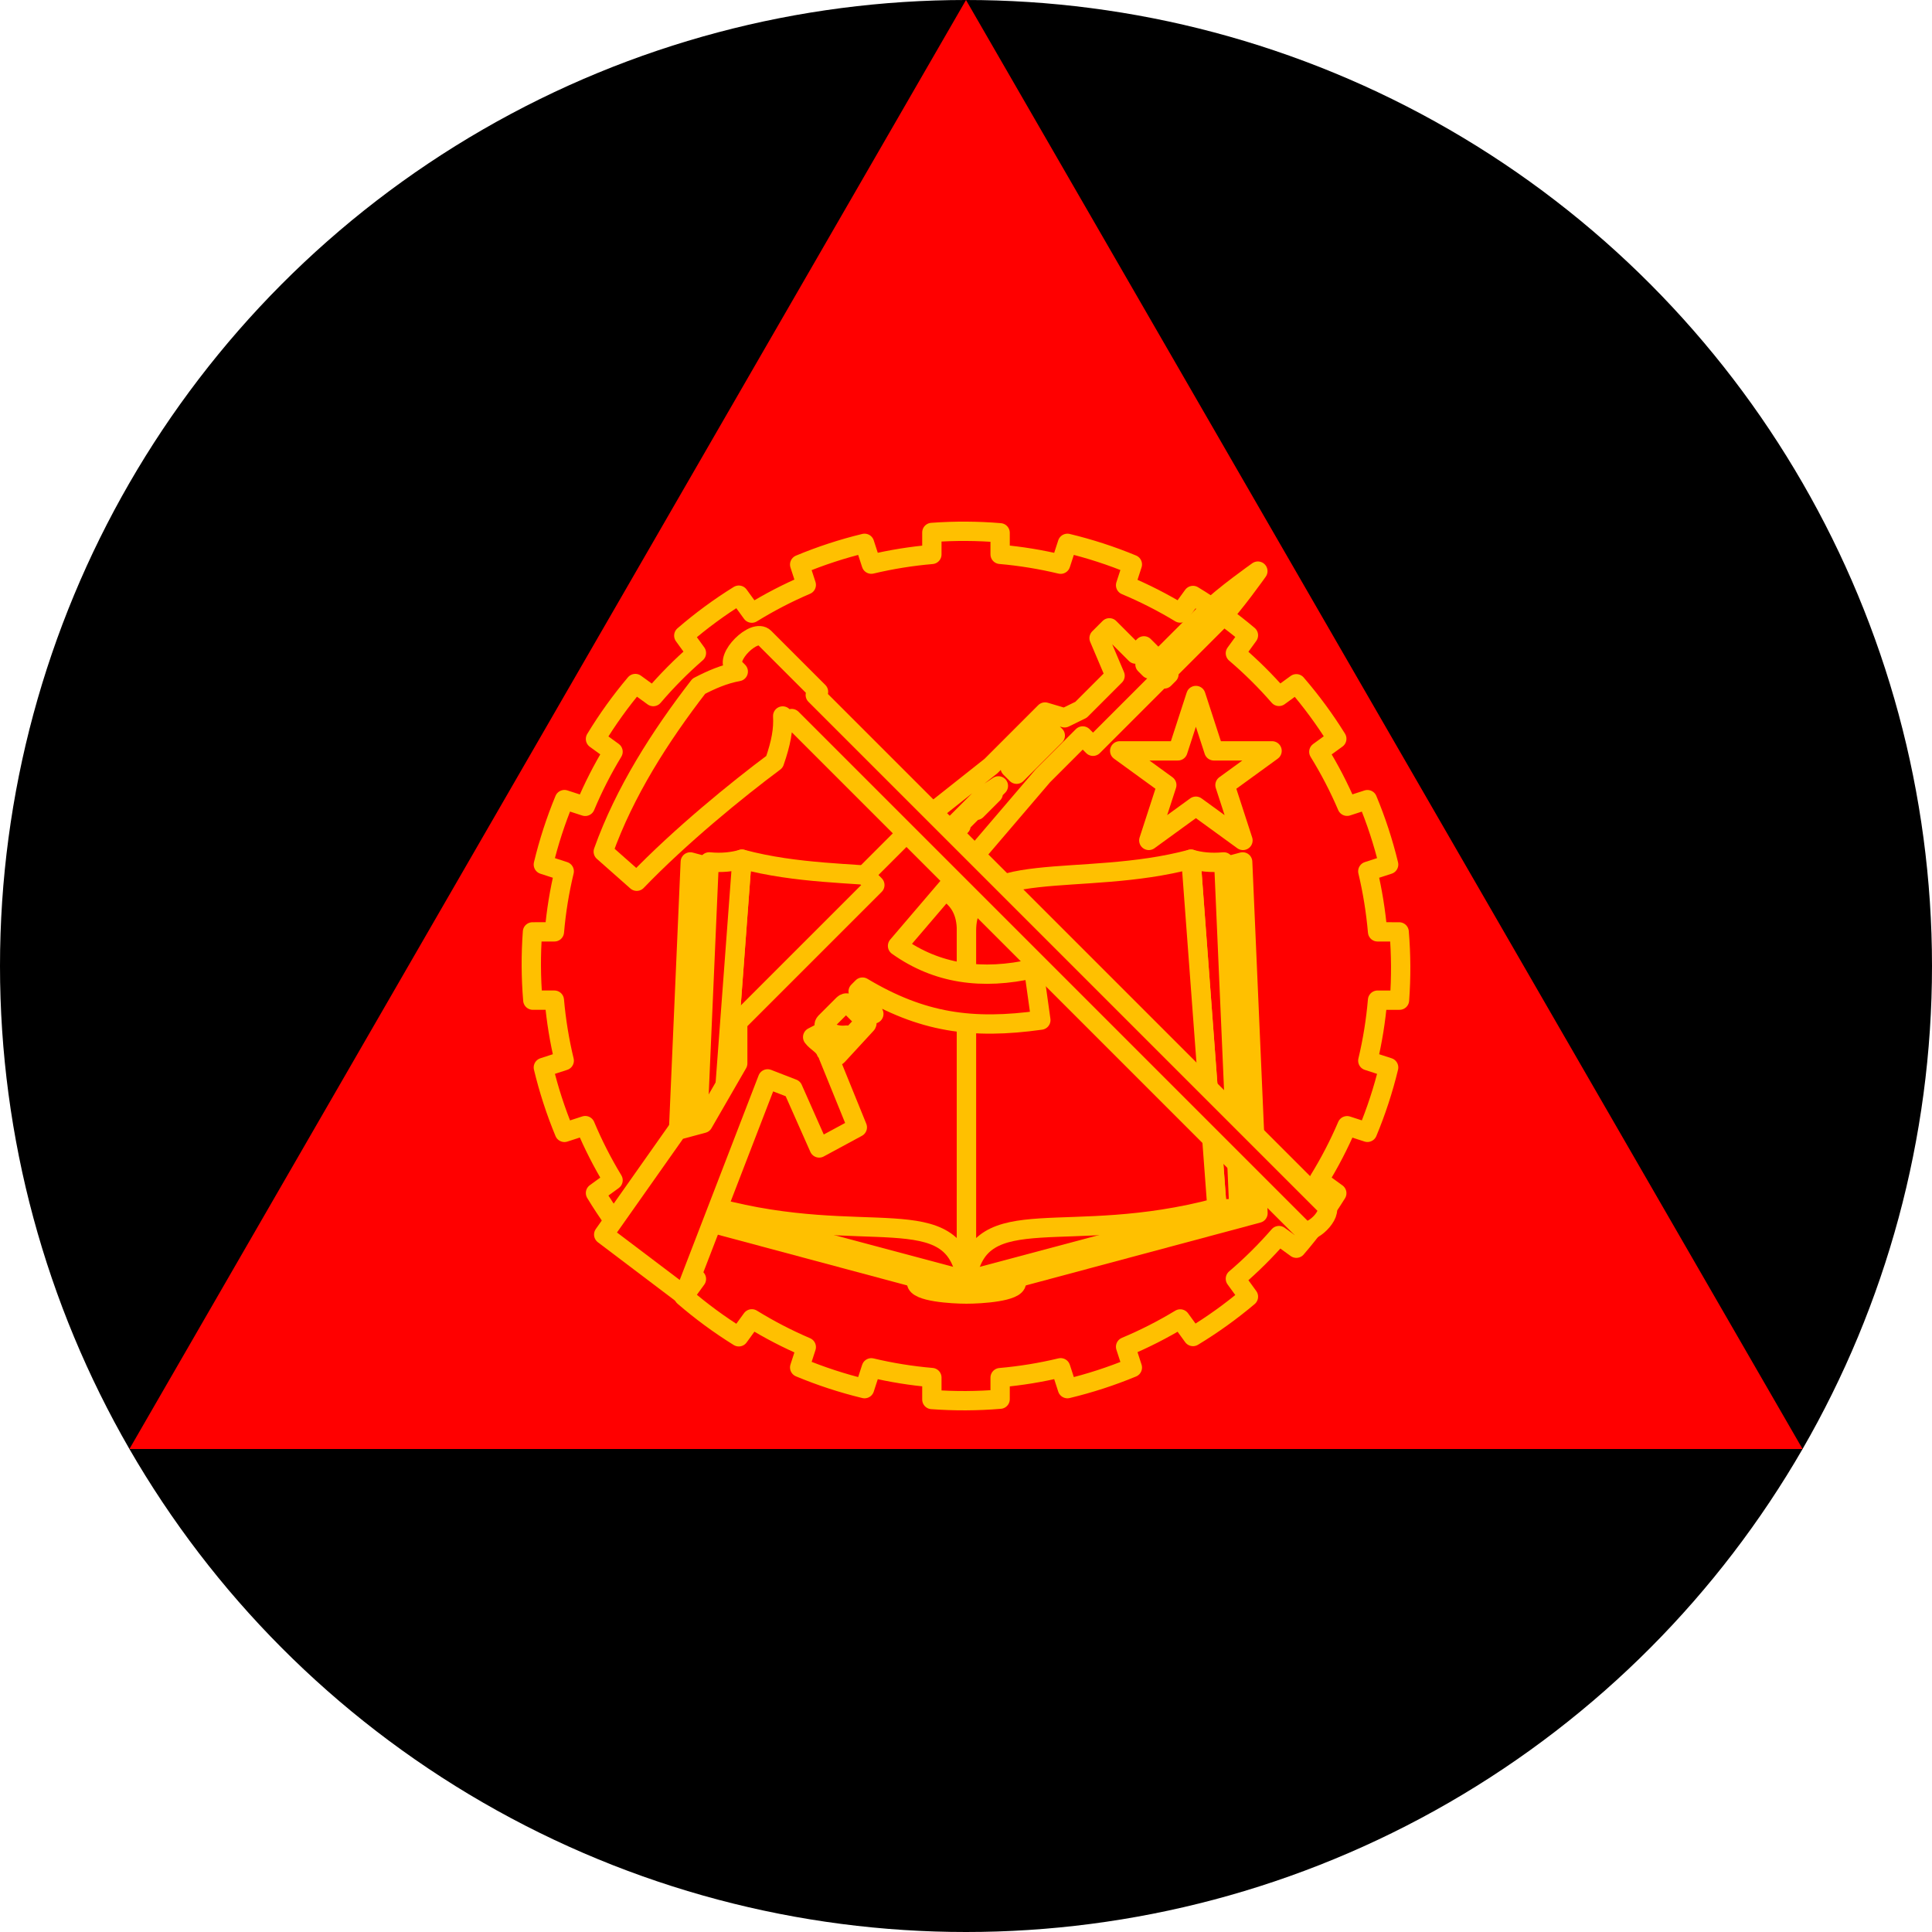 <?xml version="1.0" encoding="UTF-8" standalone="no"?>
<!-- Created with Inkscape (http://www.inkscape.org/) -->

<svg
   width="1800"
   height="1800"
   viewBox="0 0 476.25 476.25"
   version="1.1"
   id="svg8"
   inkscape:export-filename="C:\Users\厂永刄先生\Documents\GXI3CW2\,pjóŭ\Ghana.png"
   inkscape:export-xdpi="96"
   inkscape:export-ydpi="96"
   inkscape:version="1.3 (0e150ed6c4, 2023-07-21)"
   sodipodi:docname="mz_1975_roundel.svg"
   xml:space="preserve"
   xmlns:inkscape="http://www.inkscape.org/namespaces/inkscape"
   xmlns:sodipodi="http://sodipodi.sourceforge.net/DTD/sodipodi-0.dtd"
   xmlns="http://www.w3.org/2000/svg"
   xmlns:svg="http://www.w3.org/2000/svg"
   xmlns:rdf="http://www.w3.org/1999/02/22-rdf-syntax-ns#"
   xmlns:cc="http://creativecommons.org/ns#"
   xmlns:dc="http://purl.org/dc/elements/1.1/"><defs
     id="defs2" /><sodipodi:namedview
     id="base"
     pagecolor="#ffffff"
     bordercolor="#666666"
     borderopacity="1.0"
     inkscape:pageopacity="0.0"
     inkscape:pageshadow="2"
     inkscape:zoom="0.44194175"
     inkscape:cx="709.36951"
     inkscape:cy="609.80888"
     inkscape:document-units="px"
     inkscape:current-layer="layer1"
     showgrid="false"
     units="px"
     fit-margin-top="0"
     fit-margin-left="0"
     fit-margin-right="0"
     fit-margin-bottom="0"
     inkscape:showpageshadow="false"
     inkscape:snap-intersection-paths="true"
     inkscape:object-paths="false"
     inkscape:pagecheckerboard="true"
     inkscape:snap-smooth-nodes="false"
     inkscape:window-width="1920"
     inkscape:window-height="1009"
     inkscape:window-x="-8"
     inkscape:window-y="-8"
     inkscape:window-maximized="1"
     inkscape:object-nodes="true"
     inkscape:snap-nodes="true"
     inkscape:deskcolor="#505050"
     showguides="true" /><g
     inkscape:label="レイヤー 1"
     inkscape:groupmode="layer"
     id="layer1"
     transform="translate(-929.382,-697.143)"><circle
       style="fill:#000000;fill-opacity:1;stroke:none;stroke-width:0.563;stroke-linecap:round;stroke-linejoin:round;stroke-miterlimit:3.9"
       id="path1-1"
       cx="1167.507"
       cy="-935.268"
       r="238.125"
       transform="scale(1,-1)" /><path
       style="fill:#ff0000;stroke:none;stroke-width:0.953;stroke-linecap:round;stroke-linejoin:round;stroke-miterlimit:3.9"
       d="m 1167.507,697.143 206.222,357.187 H 961.284 Z"
       id="path4-0"
       sodipodi:nodetypes="cccc" /><g
       id="g5"
       transform="matrix(1.5,0,0,1.5,12.539,-469.72)"
       style="fill:#ff0000;fill-opacity:1;stroke:#ffc000;stroke-width:3.175;stroke-linejoin:round;stroke-dasharray:none;stroke-opacity:1"><path
         style="fill:#ff0000;fill-opacity:1;fill-rule:evenodd;stroke:#ffc000;stroke-width:3.175;stroke-linecap:round;stroke-linejoin:round;stroke-miterlimit:4;stroke-dasharray:none;stroke-dashoffset:0;stroke-opacity:1"
         d="m 836.011,921.094 3.423,-1.112 c -0.881,-3.64 -2.047,-7.204 -3.487,-10.661 l -3.342,1.086 c -1.323,-3.094 -2.875,-6.085 -4.642,-8.948 l 2.95,-2.143 c -1.975,-3.182 -4.198,-6.203 -6.647,-9.037 l -2.856,2.075 c -2.208,-2.538 -4.601,-4.908 -7.16,-7.092 l 2.143,-2.949 c -2.861,-2.417 -5.907,-4.605 -9.111,-6.545 l -2.097,2.886 c -2.875,-1.744 -5.876,-3.273 -8.978,-4.572 l 1.11,-3.416 c -3.46,-1.433 -7.028,-2.591 -10.67,-3.465 l -1.114,3.429 c -3.271,-0.786 -6.595,-1.328 -9.946,-1.621 v -3.54 c -3.732,-0.312 -7.483,-0.331 -11.218,-0.056 v 3.609 c -3.351,0.286 -6.677,0.821 -9.949,1.6 l -1.112,-3.422 c -3.64,0.881 -7.205,2.047 -10.662,3.487 l 1.086,3.342 c -3.094,1.323 -6.085,2.875 -8.949,4.641 l -2.143,-2.95 c -3.182,1.975 -6.204,4.197 -9.037,6.646 l 2.075,2.856 c -2.538,2.208 -4.909,4.601 -7.092,7.16 l -2.949,-2.142 c -2.417,2.861 -4.606,5.907 -6.546,9.11 l 2.887,2.097 c -1.744,2.875 -3.273,5.876 -4.573,8.977 l -3.417,-1.11 c -1.433,3.46 -2.591,7.027 -3.465,10.669 l 3.43,1.114 c -0.786,3.27 -1.328,6.595 -1.614,9.952 l -3.603,0.006 c -0.275,3.735 -0.256,7.485 0.056,11.217 h 3.54 c 0.293,3.351 0.835,6.675 1.621,9.946 l -3.43,1.114 c 0.874,3.642 2.032,7.209 3.465,10.669 l 3.417,-1.11 c 1.3,3.102 2.828,6.102 4.573,8.977 l -2.887,2.097 c 1.94,3.203 4.129,6.249 6.546,9.11 l 2.949,-2.142 c 2.184,2.559 4.554,4.952 7.092,7.16 l -2.075,2.856 c 2.834,2.449 5.856,4.671 9.037,6.646 l 2.143,-2.95 c 2.864,1.767 5.855,3.318 8.949,4.641 l -1.086,3.342 c 3.457,1.44 7.022,2.606 10.662,3.487 l 1.112,-3.422 c 3.272,0.779 6.598,1.314 9.949,1.6 v 3.609 c 3.735,0.275 7.486,0.256 11.218,-0.056 v -3.54 c 3.351,-0.293 6.676,-0.835 9.946,-1.621 l 1.114,3.43 c 3.642,-0.874 7.209,-2.032 10.67,-3.465 l -1.11,-3.416 c 3.102,-1.3 6.103,-2.828 8.978,-4.572 l 2.097,2.886 c 3.204,-1.94 6.25,-4.128 9.111,-6.545 l -2.143,-2.949 c 2.559,-2.183 4.952,-4.554 7.16,-7.092 l 2.856,2.075 c 2.449,-2.833 4.671,-5.855 6.647,-9.037 l -2.95,-2.143 c 1.767,-2.864 3.318,-5.855 4.642,-8.948 l 3.342,1.086 c 1.44,-3.457 2.606,-7.022 3.487,-10.661 l -3.423,-1.112 c 0.779,-3.272 1.314,-6.597 1.6,-9.948 h 3.609 c 0.275,-3.735 0.256,-7.485 -0.056,-11.217 l -3.547,-0.006 c -0.293,-3.358 -0.828,-6.683 -1.607,-9.955 z"
         id="path1"
         inkscape:connector-curvature="0"
         sodipodi:nodetypes="sccccccccccccccccccccccccccccccccccccccccccccccccccccccccccccccccccccccccccccccccs" /><g
         id="g2"
         transform="matrix(0.849,0,0,0.849,559.651,405.466)"
         style="fill:#ff0000;fill-opacity:1;stroke:#ffc000;stroke-width:3.741;stroke-linejoin:round;stroke-dasharray:none;stroke-opacity:1"><path
           style="fill:#ff0000;fill-opacity:1;stroke:#ffc000;stroke-width:3.741;stroke-linecap:round;stroke-linejoin:round;stroke-dasharray:none;stroke-opacity:1"
           d="m 238.212,662.131 -0.063,24.774 c -0.005,1.841 6.904,2.263 9.678,2.263 2.774,0 9.683,-0.422 9.678,-2.263 l -0.063,-24.774"
           id="path3"
           sodipodi:nodetypes="cszsc" /><path
           style="fill:#ffc000;fill-opacity:1;stroke:#ffc000;stroke-width:3.741;stroke-linecap:round;stroke-linejoin:round;stroke-dasharray:none;stroke-opacity:1"
           d="m 247.827,619.847 53.461,-14.325 2.966,67.997 -56.427,15.12"
           id="path2-2"
           sodipodi:nodetypes="cccc" /><path
           style="fill:#ffc000;fill-opacity:1;stroke:#ffc000;stroke-width:3.741;stroke-linecap:round;stroke-linejoin:round;stroke-dasharray:none;stroke-opacity:1"
           d="m 247.827,619.847 -53.461,-14.325 -2.966,67.997 56.427,15.12"
           id="path4-7"
           sodipodi:nodetypes="cccc" /><path
           style="fill:#ff0000;fill-opacity:1;stroke:#ffc000;stroke-width:3.741;stroke-linecap:round;stroke-linejoin:round;stroke-dasharray:none;stroke-opacity:1"
           d="m 199.338,672.461 h -4.233 l 52.723,14.061 v -16.173 z"
           id="path7-2"
           sodipodi:nodetypes="ccccc" /><path
           style="fill:#ff0000;fill-opacity:1;stroke:#ffc000;stroke-width:3.741;stroke-linecap:round;stroke-linejoin:round;stroke-dasharray:none;stroke-opacity:1"
           d="m 204.375,604.993 -5.037,67.468 c 29.102,7.798 45.984,-2.002 48.489,14.061 v -67.681 c 0,-14.613 -22.233,-8.162 -43.453,-13.848 z"
           id="path8-8"
           sodipodi:nodetypes="ccccc" /><path
           style="fill:#ff0000;fill-opacity:1;stroke:#ffc000;stroke-width:3.741;stroke-linecap:round;stroke-linejoin:round;stroke-dasharray:none;stroke-opacity:1"
           d="m 198.025,605.522 -2.92,66.939 c 1.187,0.202 3.495,0.331 4.233,0 l 5.037,-67.468 c -1.786,0.518 -3.852,0.764 -6.35,0.529 z"
           id="path9-6"
           sodipodi:nodetypes="ccccc" /><path
           style="fill:#ff0000;fill-opacity:1;stroke:#ffc000;stroke-width:3.741;stroke-linecap:round;stroke-linejoin:round;stroke-dasharray:none;stroke-opacity:1"
           d="m 296.317,672.461 h 4.233 l -52.723,14.061 v -16.173 z"
           id="path10-2"
           sodipodi:nodetypes="ccccc" /><path
           style="fill:#ff0000;fill-opacity:1;stroke:#ffc000;stroke-width:3.741;stroke-linecap:round;stroke-linejoin:round;stroke-dasharray:none;stroke-opacity:1"
           d="m 297.63,605.522 2.92,66.939 c -1.187,0.202 -3.495,0.331 -4.233,0 l -5.037,-67.468 c 1.786,0.518 3.852,0.764 6.35,0.529 z"
           id="path12-6"
           sodipodi:nodetypes="ccccc" /><path
           style="fill:#ff0000;fill-opacity:1;stroke:#ffc000;stroke-width:3.741;stroke-linecap:round;stroke-linejoin:round;stroke-dasharray:none;stroke-opacity:1"
           d="m 291.28,604.993 5.037,67.468 c -29.102,7.798 -45.984,-2.002 -48.489,14.061 v -67.681 c 0,-14.613 22.233,-8.162 43.453,-13.848 z"
           id="path13"
           sodipodi:nodetypes="ccccc" /></g><g
         id="g7"
         transform="matrix(0.283,0,0,0.283,476.037,661.85)"
         style="fill:#ff0000;fill-opacity:1;stroke:#ffc000;stroke-width:11.215;stroke-linejoin:round;stroke-dasharray:none;stroke-opacity:1"><path
           style="fill:#ff0000;fill-opacity:1;stroke:#ffc000;stroke-width:11.215;stroke-linejoin:round;stroke-miterlimit:3.9;stroke-dasharray:none;stroke-opacity:1"
           d="m 1057.471,866.457 -3.742,3.742 0.749,0.748 -9.729,9.729 -0.749,-0.748 -8.98,8.98 0.748,0.748 -9.729,9.729 -6.361,4.864 6.361,-9.354 22.451,-22.451 z m 6.843,-10.514 22.451,-22.451 3.742,3.742 -22.451,22.451 z m -114.694,156.395 4.856,-2.518 c 4.38,3.657 10.519,4.166 14.779,1.359 -5.256,0.662 -9.659,-1.214 -11.53,-3.084 -2.813,-2.813 -0.957,-4.106 0.312,-5.375 l 9.446,-9.446 c 0.601,-0.601 1.901,-1.092 2.503,-0.491 l 8.793,8.793 c 0,0 0.994,2.059 0.367,2.731 l -15.76,16.907 c -1.38,1.48 -6.046,-0.546 -6.046,-0.546 -1.345,-3.705 -5.443,-5.287 -7.72,-8.33 z m 35.518,-13.46 -2.891,-6.833 -6.213,-6.213 2.519,-2.519 c 34.451,20.589 63.606,24.767 103.572,19.158 l -4.191,-29.934 c -29.983,6.862 -56.233,3.09 -79.026,-13.171 l 84.414,-98.783 23.117,-23.117 5.987,5.987 40.219,-40.219 1.123,1.123 2.744,-2.744 -1.123,-1.123 29.56,-29.56 c 8.788,-8.788 23.199,-29.186 23.199,-29.186 0,0 -20.398,14.411 -29.186,23.199 l -29.56,29.56 -1.123,-1.123 -2.744,2.744 1.123,1.123 -1.372,1.372 -2.694,-2.694 5.089,-5.089 -5.688,-5.688 -4.789,4.789 -15.266,-15.266 -5.987,5.987 9.28,21.852 -19.757,19.757 -9.562,4.671 -11.352,-3.382 -31.405,31.405 -48.11,38.101 -25.145,25.145 5.837,5.837 -79.625,79.625 3e-5,23.947 -20.11,34.831 -15.064,4.037 -42.655,60.514 46.697,35.322 48.493,-125.724 14.668,5.688 15.266,34.424 22.151,-11.974 -16.939,-41.684 c 0,0 4.278,1.317 5.526,-0.037 l 16.726,-18.148 c 0.968,-1.05 -0.584,-4.244 -0.584,-4.244 l 2.414,-2.846 z"
           id="path2"
           sodipodi:nodetypes="ccccccccccccccccccccsssscssccccccccccccccccscsccccccccccccccccccccccccccccccssccc" /><path
           style="fill:#ff0000;fill-opacity:1;stroke:#ffc000;stroke-width:11.215;stroke-linejoin:round;stroke-miterlimit:3.9;stroke-dasharray:none;stroke-opacity:1"
           d="m 935.584,829.241 1.87,-1.87 296.54,296.539 c 4.562,4.562 18.249,-9.124 13.687,-13.687 l -296.54,-296.539 1.87,-1.87 -31.411,-31.412 c -5.809,-5.809 -23.235,11.617 -17.426,17.426 l 2.244,2.244 c -8.304,1.492 -15.713,4.777 -22.899,8.506 -22.459,29.055 -43.137,61.41 -55.495,96.063 l 19.441,17.197 c 25.141,-26.15 58.372,-53.255 79.983,-69.331 3.865,-11.155 5.21,-18.733 4.767,-26.638 z"
           id="path4"
           sodipodi:nodetypes="ccssccssccccccc" /></g><path
         id="path5"
         style="fill:#ff0000;fill-opacity:1;stroke:#ffc000;stroke-width:3.175;stroke-linejoin:round;stroke-miterlimit:3.9;stroke-dasharray:none;stroke-opacity:1"
         inkscape:transform-center-x="-3.361868e-06"
         inkscape:transform-center-y="-3.2908077"
         d="m 807.757,892.207 2.955,9.096 h 9.564 l -7.737,5.621 2.955,9.096 -7.737,-5.621 -7.737,5.621 2.955,-9.096 -7.737,-5.621 h 9.564 z"
         sodipodi:nodetypes="ccccccccccc" /></g></g></svg>
